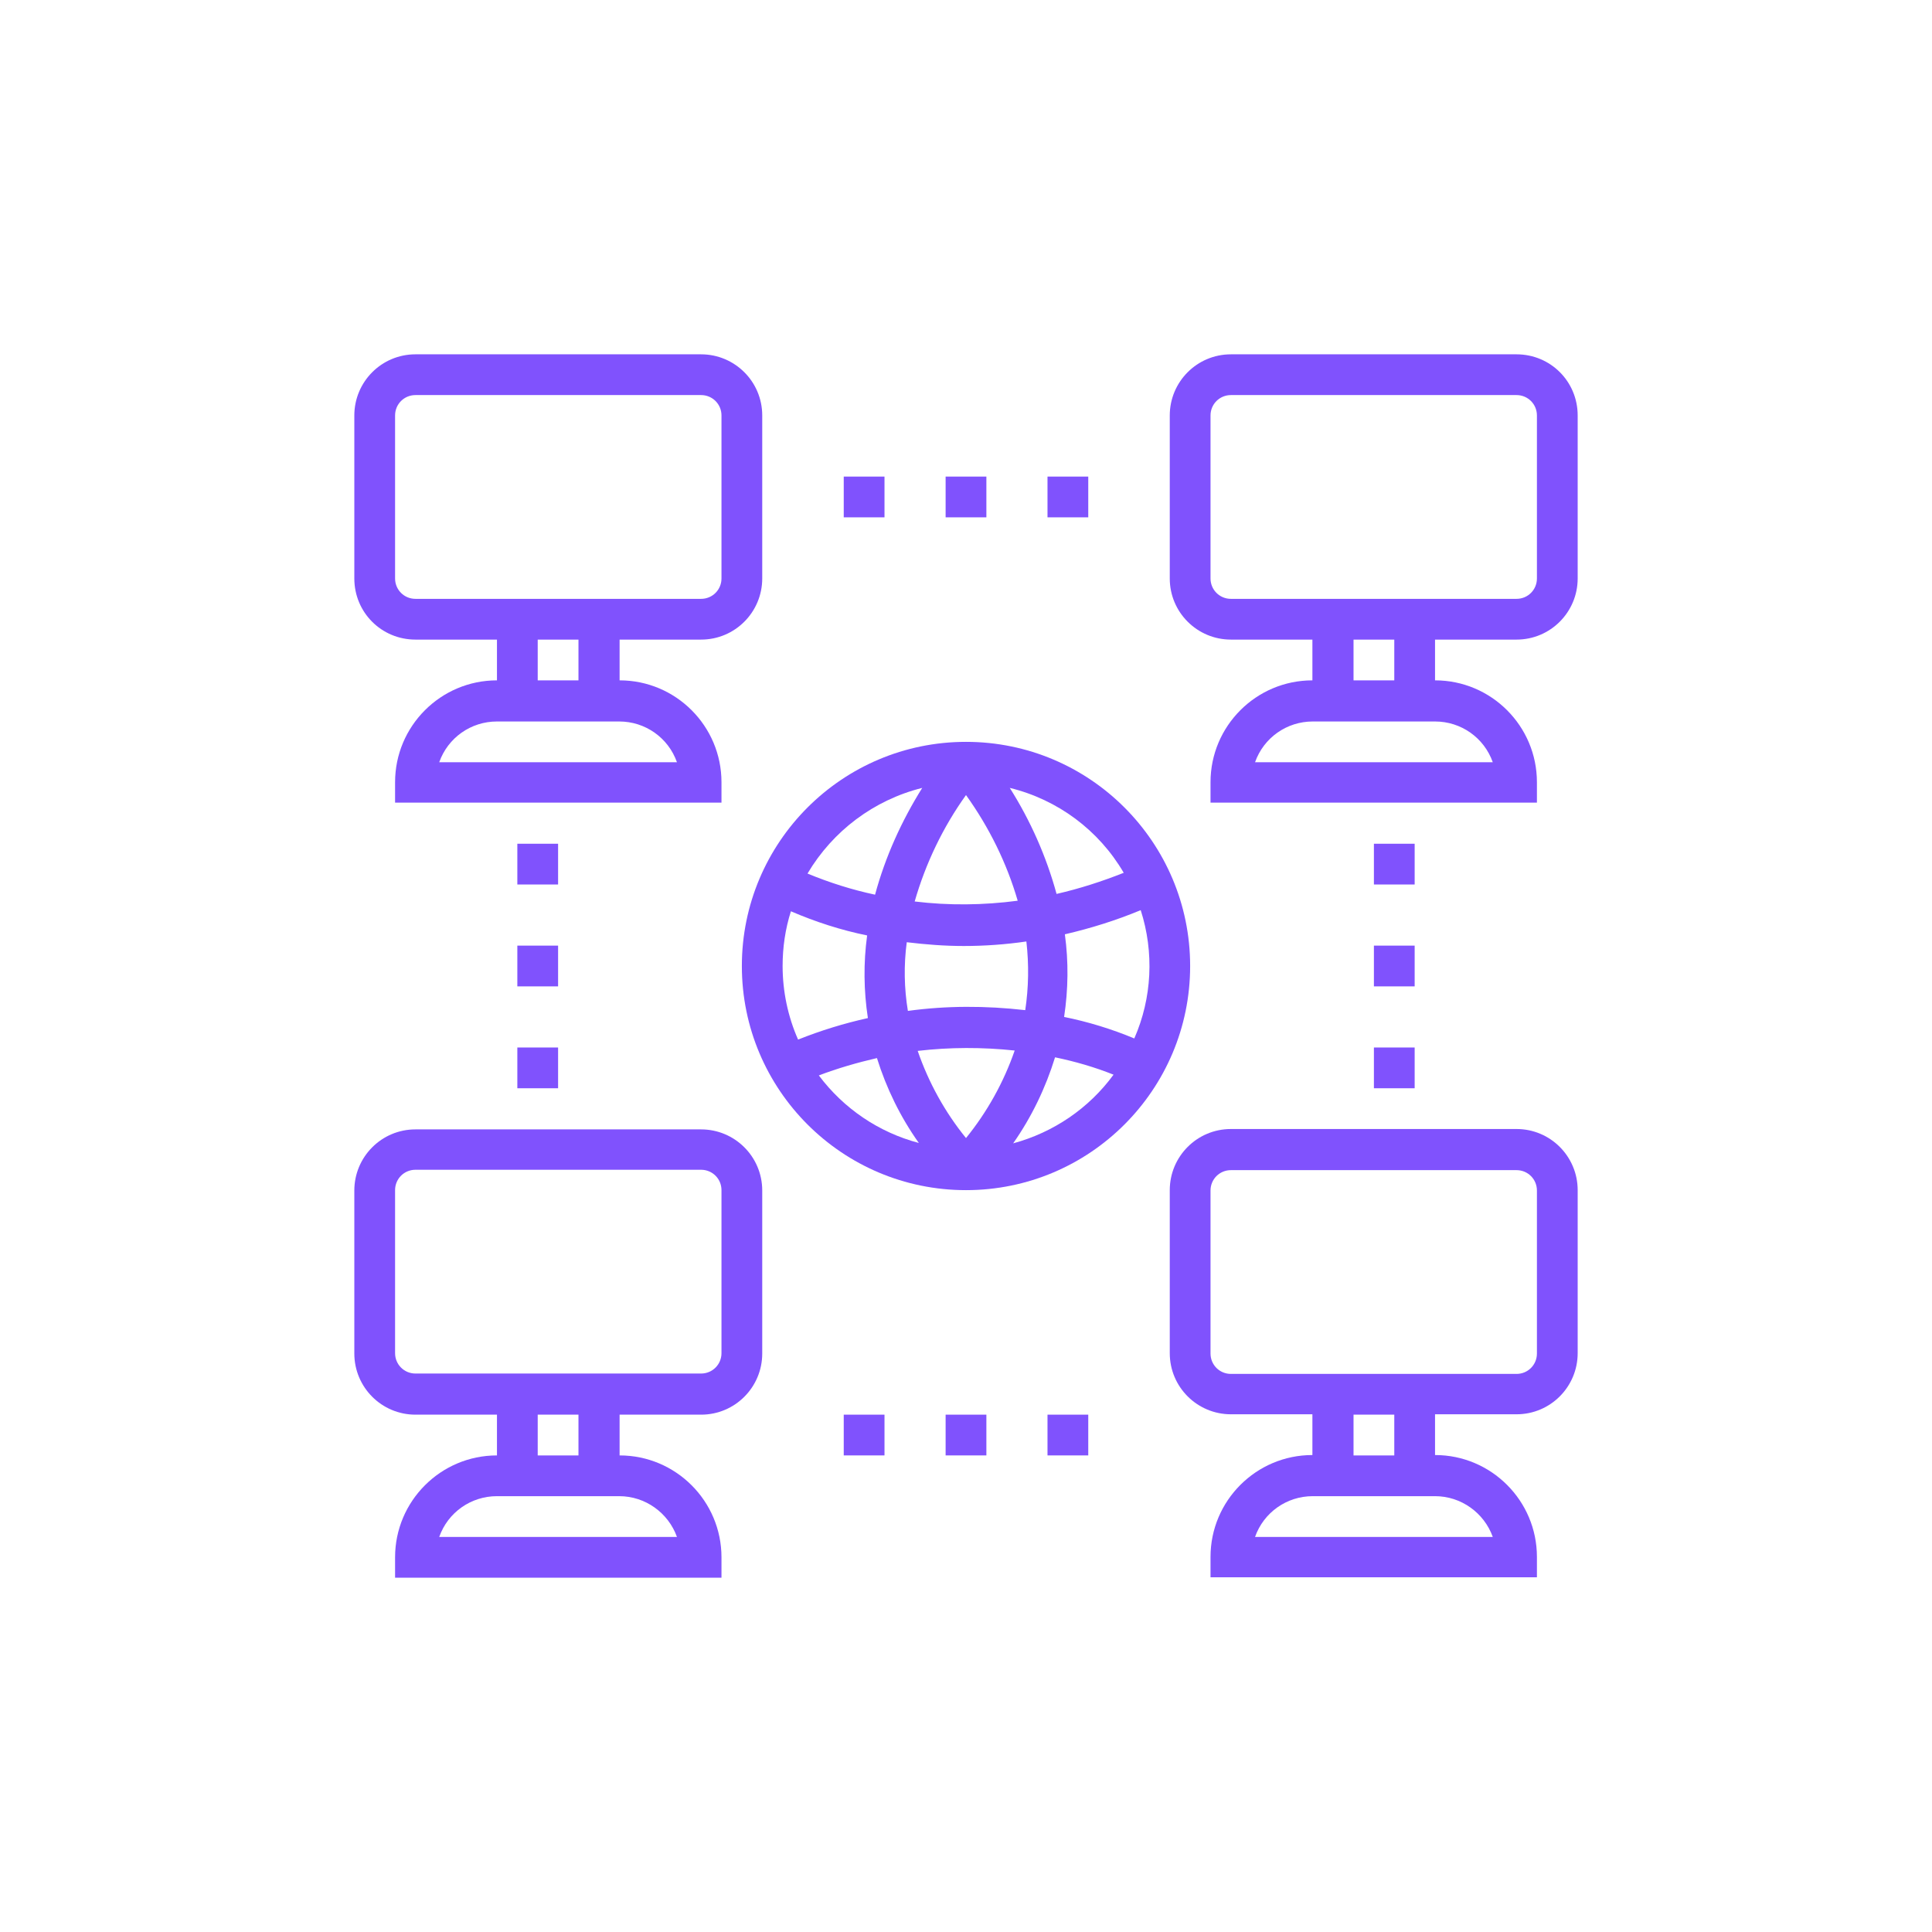 <?xml version="1.0" encoding="utf-8"?>
<!-- Generator: Adobe Illustrator 25.0.1, SVG Export Plug-In . SVG Version: 6.00 Build 0)  -->
<svg version="1.1" fill="#8052FD" id="Layer_1" xmlns="http://www.w3.org/2000/svg" xmlns:xlink="http://www.w3.org/1999/xlink" x="0px" y="0px"
	 viewBox="0 0 512 512" style="enable-background:new 0 0 512 512;" xml:space="preserve">

	
	


<path d="M315.4,256c0-32.8-26.6-59.4-59.4-59.4s-59.4,26.6-59.4,59.4s26.6,59.4,59.4,59.4
	C288.8,315.4,315.4,288.8,315.4,256z M240.6,267.9c-1-6-1.1-12.2-0.3-18.2c5,0.6,10,1,15.1,1c5.5,0,11.1-0.4,16.6-1.2
	c0.7,6.1,0.6,12.2-0.3,18.2C261.2,266.5,250.8,266.5,240.6,267.9z M268.9,278.4c-2.9,8.4-7.3,16.3-12.9,23.2
	c-5.6-6.9-9.9-14.7-12.8-23.1C251.7,277.5,260.4,277.5,268.9,278.4z M207.4,256c0-4.9,0.7-9.8,2.2-14.5c6.5,2.8,13.3,5,20.2,6.4
	c-1,7.3-0.9,14.7,0.2,21.9c-6.3,1.4-12.5,3.3-18.5,5.7C208.8,269.4,207.4,262.7,207.4,256z M242.4,238.9
	c2.9-10.1,7.5-19.7,13.6-28.2c6.1,8.5,10.8,18,13.7,28C260.6,239.9,251.4,240,242.4,238.9z M282.2,247.6c6.9-1.6,13.6-3.7,20.1-6.4
	c3.6,11.2,3,23.3-1.7,34c-6-2.5-12.2-4.4-18.6-5.7C283.1,262.2,283.2,254.9,282.2,247.6z M297.8,231.3c-5.8,2.3-11.7,4.2-17.8,5.6
	c-2.7-9.9-6.9-19.4-12.4-28.1C280.3,211.9,291.2,220,297.8,231.3z M244.4,208.8c-5.5,8.8-9.8,18.3-12.5,28.3
	c-6.1-1.3-12.1-3.2-17.9-5.6C220.7,220.2,231.6,212,244.4,208.8z M217,285c5-1.9,10.2-3.4,15.4-4.6c2.5,8,6.2,15.6,11.1,22.5
	C232.9,300.1,223.6,293.8,217,285z M268.5,303c4.9-7,8.6-14.7,11.1-22.8c5.3,1.1,10.5,2.6,15.5,4.6
	C288.6,293.7,279.2,300.1,268.5,303z"/>
<path d="M110.1,169.5h21.6v10.8c-14.9,0-27,12.1-27,27v5.4h86.5v-5.4c0-14.9-12.1-27-27-27v-10.8h21.6
	c9,0,16.2-7.3,16.2-16.2v-43.2c0-9-7.3-16.2-16.2-16.2h-75.7c-9,0-16.2,7.3-16.2,16.2v43.2C93.9,162.3,101.1,169.5,110.1,169.5z
	 M179.4,202h-63c2.3-6.5,8.4-10.8,15.3-10.8h32.4C171,191.2,177.1,195.5,179.4,202z M153.3,180.3h-10.8v-10.8h10.8V180.3z
	 M104.7,110.1c0-3,2.4-5.4,5.4-5.4h75.7c3,0,5.4,2.4,5.4,5.4v43.2c0,3-2.4,5.4-5.4,5.4h-75.7c-3,0-5.4-2.4-5.4-5.4V110.1z"/>
<path d="M110.1,374.9h21.6v10.8c-14.9,0-27,12.1-27,27v5.4h86.5v-5.4c0-14.9-12.1-27-27-27v-10.8h21.6
	c9,0,16.2-7.3,16.2-16.2v-43.2c0-9-7.3-16.2-16.2-16.2h-75.7c-9,0-16.2,7.3-16.2,16.2v43.2C93.9,367.6,101.1,374.9,110.1,374.9z
	 M179.4,407.3h-63c2.3-6.5,8.4-10.8,15.3-10.8h32.4C171,396.5,177.1,400.9,179.4,407.3z M153.3,385.7h-10.8v-10.8h10.8V385.7z
	 M104.7,315.4c0-3,2.4-5.4,5.4-5.4h75.7c3,0,5.4,2.4,5.4,5.4v43.2c0,3-2.4,5.4-5.4,5.4h-75.7c-3,0-5.4-2.4-5.4-5.4V315.4z"/>
<path d="M401.9,93.9h-75.7c-9,0-16.2,7.3-16.2,16.2v43.2c0,9,7.3,16.2,16.2,16.2h21.6v10.8c-14.9,0-27,12.1-27,27v5.4
	h86.5v-5.4c0-14.9-12.1-27-27-27v-10.8h21.6c9,0,16.2-7.3,16.2-16.2v-43.2C418.1,101.1,410.9,93.9,401.9,93.9z M395.6,202h-63
	c2.3-6.5,8.4-10.8,15.3-10.8h32.4C387.2,191.2,393.3,195.5,395.6,202z M369.5,180.3h-10.8v-10.8h10.8V180.3z M407.3,153.3
	c0,3-2.4,5.4-5.4,5.4h-75.7c-3,0-5.4-2.4-5.4-5.4v-43.2c0-3,2.4-5.4,5.4-5.4h75.7c3,0,5.4,2.4,5.4,5.4V153.3z"/>
<path d="M401.9,299.2h-75.7c-9,0-16.2,7.3-16.2,16.2v43.2c0,9,7.3,16.2,16.2,16.2h21.6v10.8c-14.9,0-27,12.1-27,27v5.4
	h86.5v-5.4c0-14.9-12.1-27-27-27v-10.8h21.6c9,0,16.2-7.3,16.2-16.2v-43.2C418.1,306.5,410.9,299.2,401.9,299.2z M395.6,407.3h-63
	c2.3-6.5,8.4-10.8,15.3-10.8h32.4C387.2,396.5,393.3,400.9,395.6,407.3z M369.5,385.7h-10.8v-10.8h10.8V385.7z M407.3,358.7
	c0,3-2.4,5.4-5.4,5.4h-75.7c-3,0-5.4-2.4-5.4-5.4v-43.2c0-3,2.4-5.4,5.4-5.4h75.7c3,0,5.4,2.4,5.4,5.4V358.7z"/>
<path d="M364.1,223.6h10.8v10.8h-10.8V223.6z"/>
<path d="M364.1,250.6h10.8v10.8h-10.8V250.6z"/>
<path d="M364.1,277.6h10.8v10.8h-10.8V277.6z"/>
<path d="M137.1,223.6h10.8v10.8h-10.8V223.6z"/>
<path d="M137.1,250.6h10.8v10.8h-10.8V250.6z"/>
<path d="M137.1,277.6h10.8v10.8h-10.8V277.6z"/>
<path d="M277.6,126.3h10.8v10.8h-10.8V126.3z"/>
<path d="M250.6,126.3h10.8v10.8h-10.8V126.3z"/>
<path d="M223.6,126.3h10.8v10.8h-10.8V126.3z"/>
<path d="M277.6,374.9h10.8v10.8h-10.8V374.9z"/>
<path d="M250.6,374.9h10.8v10.8h-10.8V374.9z"/>
<path d="M223.6,374.9h10.8v10.8h-10.8V374.9z"/>
</svg>
